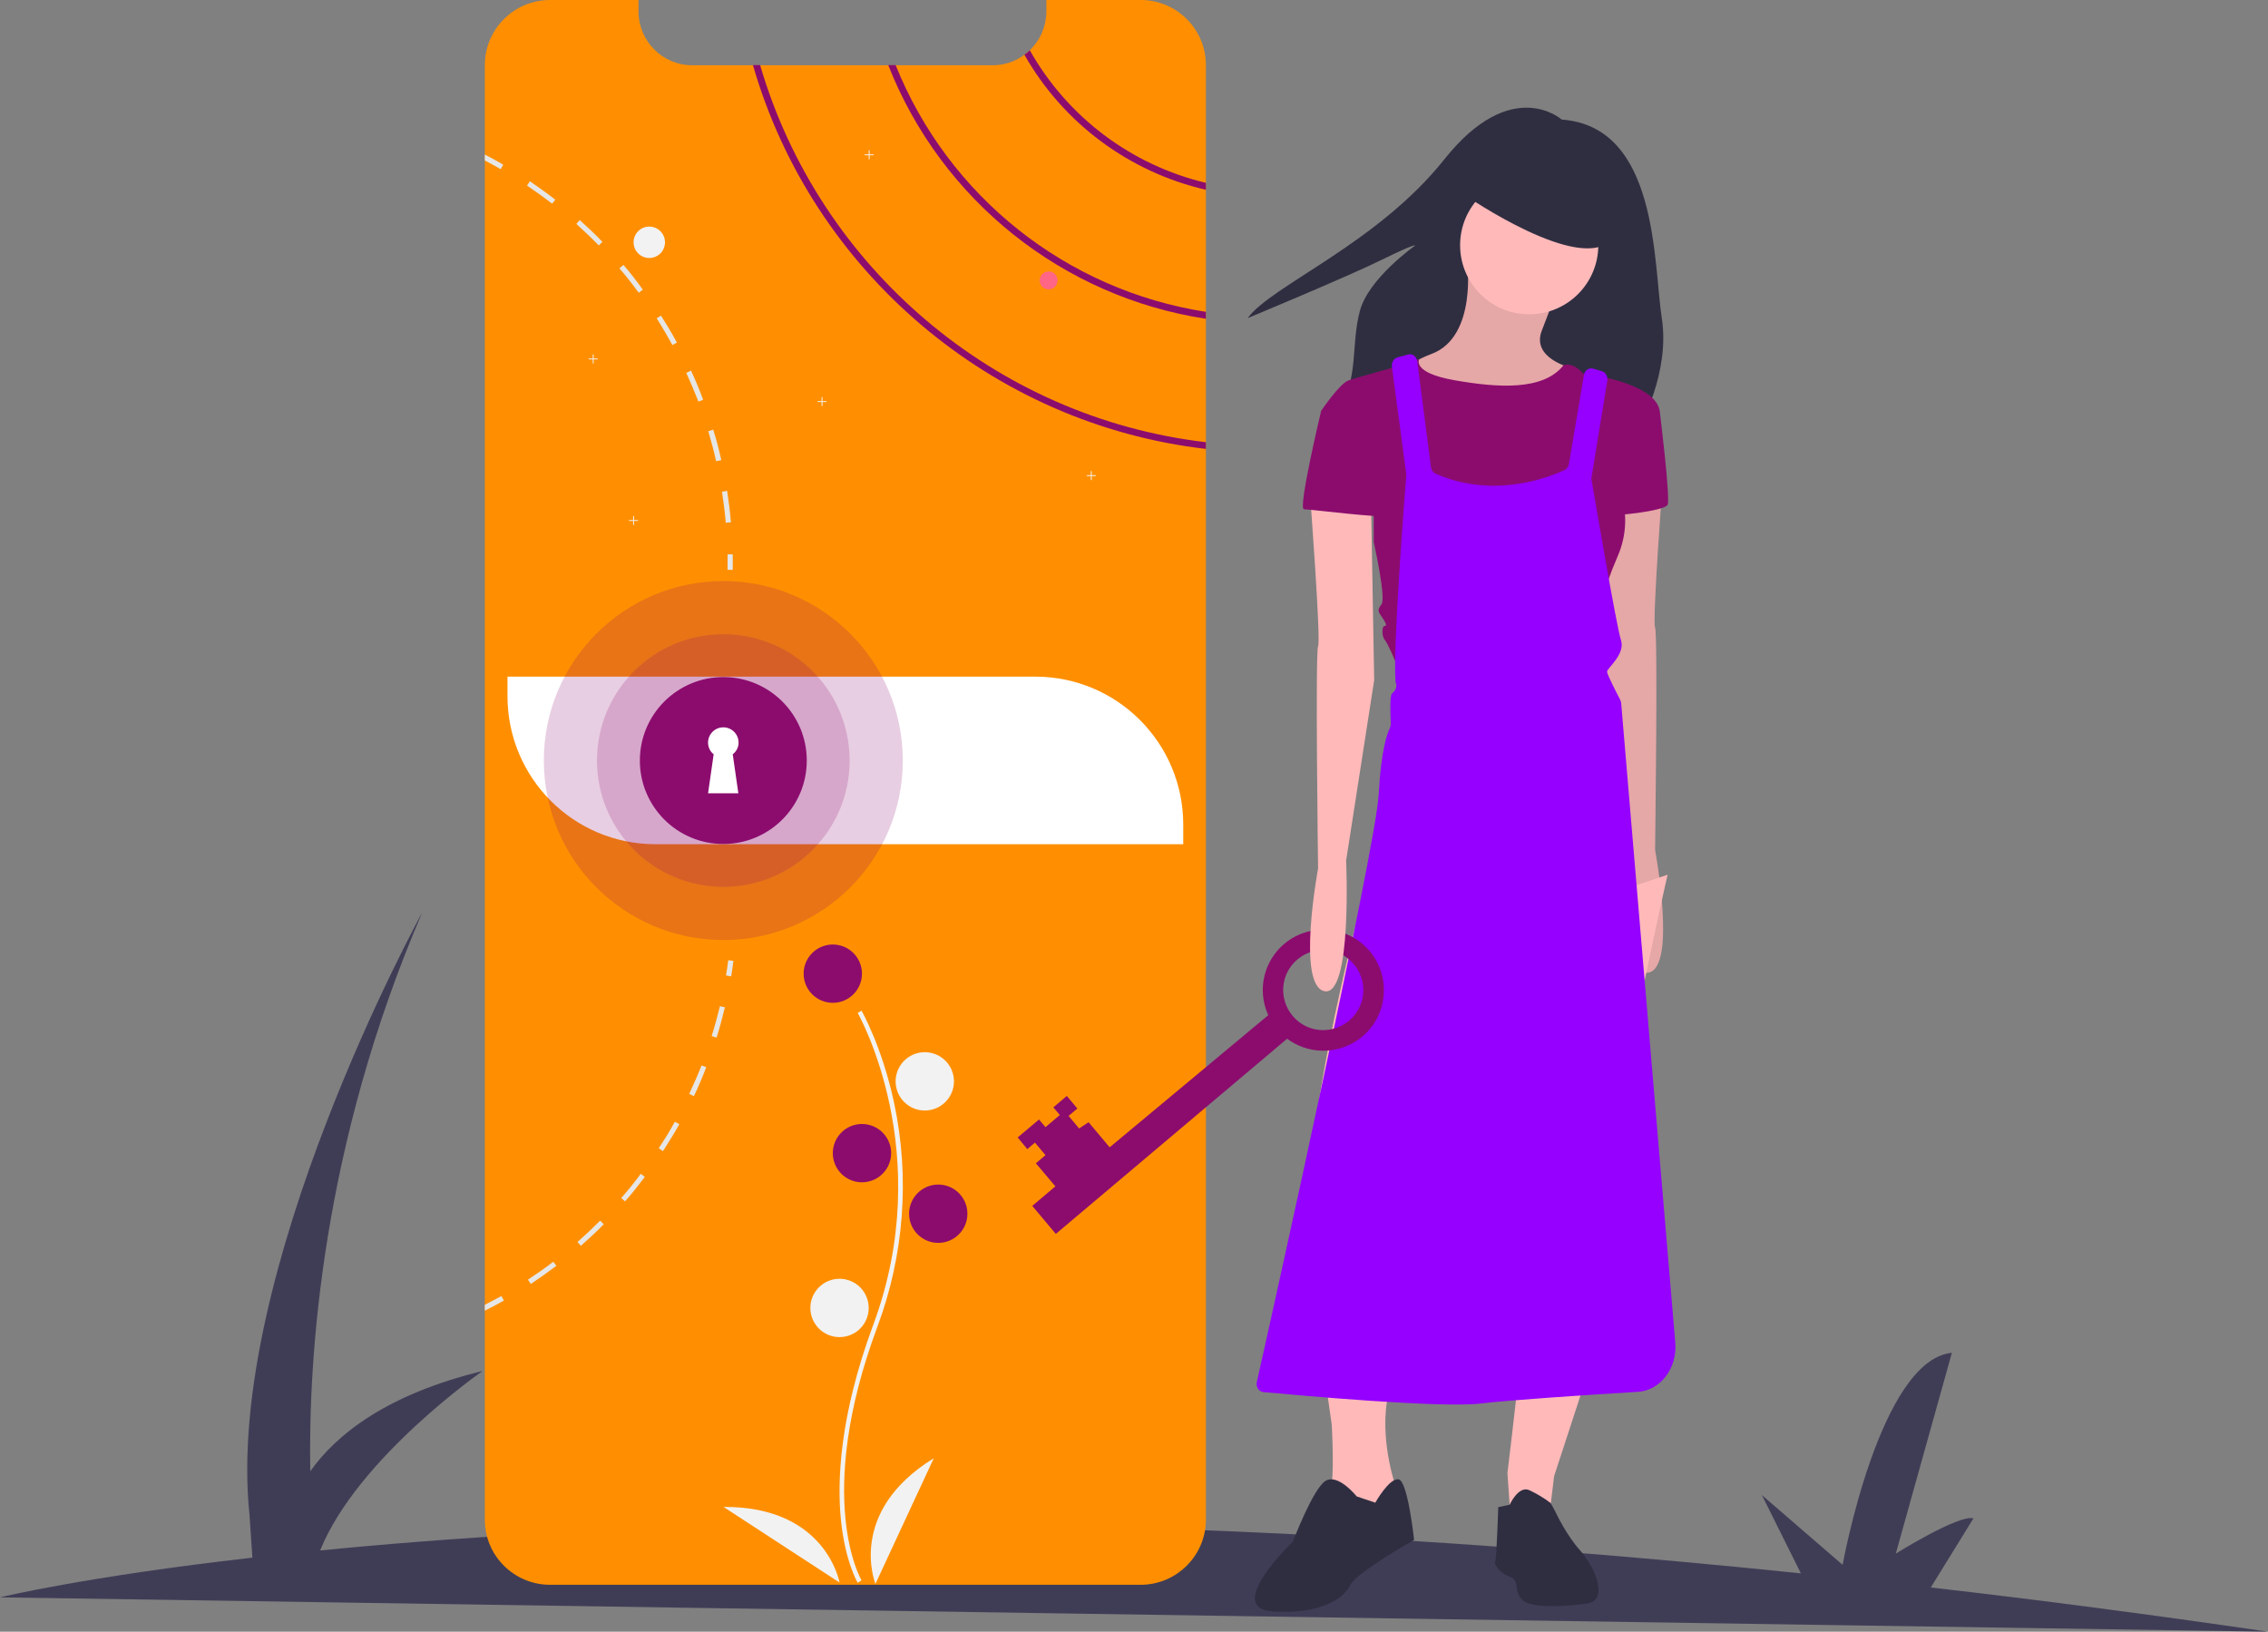 <?xml version="1.0" encoding="utf-8"?>
<!-- Generator: Adobe Illustrator 24.1.0, SVG Export Plug-In . SVG Version: 6.00 Build 0)  -->
<svg version="1.1" id="eb1b09ad-1fe0-40ca-8096-34696e14e30a"
	 xmlns="http://www.w3.org/2000/svg" xmlns:xlink="http://www.w3.org/1999/xlink" x="0px" y="0px" width="1010.9px"
	 height="727.3px" viewBox="0 0 1010.9 727.3" style="enable-background:new 0 0 1010.9 727.3;" xml:space="preserve">
<rect x="0" y="0" width="1010.9" height="727.3" fill="#808080" stroke="none"/>
<style type="text/css">
	.st0{fill:#3F3D56;}
	.st1{fill:#FF8F00;}
	.st2{fill:#F2F2F2;}
	.st3{fill:#8C0C6E;}
	.st4{fill:#FF6584;}
	.st5{fill:#E6E6E6;}
	.st6{fill:#FFFFFF;}
	.st7{opacity:0.2;fill:#8C0C6E;enable-background:new    ;}
	.st8{fill:#2F2E41;}
	.st9{fill:#FFB9B9;}
	.st10{opacity:0.1;enable-background:new    ;}
	.st11{fill:#9500FF;}
</style>
<path class="st0" d="M1010.9,727.3c-52.1-7.6-102.2-14.2-150.3-19.7l19-30.8c-6.4-1.9-34.6,15.7-34.6,15.7l25-89.5
	c-32.2,3.1-48.7,94.5-48.7,94.5l-36-31.1l17.4,34.9c-147.2-15.2-274.4-21.2-381.3-21.9l16.3-26.3c-6.4-1.9-34.6,15.7-34.6,15.7
	l25-89.5c-32.2,3.1-48.7,94.5-48.7,94.5l-36-31.1l18.5,36.9c-89.7,1.1-162.8,5.9-219.2,11.5c16.5-41.1,72.4-80,72.4-80
	c-42.7,10.4-65.1,28.2-76.8,44.7c-0.9-50.8,5.1-145,49.9-249.1c0,0-88.3,160.4-77,268.4l1.3,19.2C37.6,702.8,0,712,0,712
	L1010.9,727.3z"/>
<path class="st1" d="M537.5,29.1v648.2c0,16.1-13.1,29.1-29.1,29.1H245.2c-16.1,0-29.1-13-29.1-29c0,0,0-0.1,0-0.1V29.1
	c0-16.1,13-29.1,29.1-29.1c0,0,0,0,0,0h39.4v5.1c0,13.2,10.7,24,24,24h133.8c5.1,0,10.1-1.6,14.2-4.7c0.8-0.6,1.6-1.3,2.4-2
	c4.7-4.5,7.4-10.8,7.4-17.3V0h42C524.5,0,537.5,13,537.5,29.1C537.5,29.1,537.5,29.1,537.5,29.1z"/>
<circle class="st2" cx="289.4" cy="108" r="7"/>
<path class="st3" d="M459,22.4c-0.7,0.7-1.5,1.4-2.4,2c17.3,30.5,46.7,52.3,80.9,60.2v-3.1C504.3,73.6,475.8,52.2,459,22.4z"/>
<path class="st3" d="M399.2,29h-3.3c23.7,60.2,77.6,103.3,141.6,113.1V139C475.2,129.3,422.7,87.5,399.2,29z"/>
<path class="st3" d="M338.8,29h-3.2c26.4,91.7,106.2,160,201.9,171.1v-3C443.5,186.1,365.1,119.1,338.8,29z"/>
<polygon class="st2" points="266.4,159.8 264.6,159.8 264.6,158 264.2,158 264.2,159.8 262.4,159.8 262.4,160.2 264.2,160.2 
	264.2,162 264.6,162 264.6,160.2 266.4,160.2 "/>
<polygon class="st2" points="389.4,68.8 387.6,68.8 387.6,67 387.2,67 387.2,68.8 385.4,68.8 385.4,69.2 387.2,69.2 387.2,71 
	387.6,71 387.6,69.2 389.4,69.2 "/>
<polygon class="st2" points="284.4,231.8 282.6,231.8 282.6,230 282.2,230 282.2,231.8 280.4,231.8 280.4,232.2 282.2,232.2 
	282.2,234 282.6,234 282.6,232.2 284.4,232.2 "/>
<polygon class="st2" points="368.4,178.8 366.6,178.8 366.6,177 366.2,177 366.2,178.8 364.4,178.8 364.4,179.2 366.2,179.2 
	366.2,181 366.6,181 366.6,179.2 368.4,179.2 "/>
<polygon class="st2" points="488.4,211.8 486.6,211.8 486.6,210 486.2,210 486.2,211.8 484.4,211.8 484.4,212.2 486.2,212.2 
	486.2,214 486.6,214 486.6,212.2 488.4,212.2 "/>
<circle class="st4" cx="467.4" cy="125" r="4"/>
<path class="st5" d="M324.1,218.8l-2.3,0.4c0.7,4.5,1.3,9.2,1.7,13.8l2.3-0.2C325.4,228.1,324.8,223.4,324.1,218.8z"/>
<path class="st5" d="M317.9,191.5l-2.2,0.7c1.3,4.4,2.5,8.9,3.5,13.4l2.3-0.5C320.5,200.5,319.3,195.9,317.9,191.5z"/>
<path class="st5" d="M308,165.2l-2.1,1c1.9,4.2,3.7,8.5,5.4,12.8l2.1-0.8C311.8,173.8,310,169.5,308,165.2z"/>
<path class="st5" d="M294.6,140.7l-1.9,1.2c2.5,3.9,4.8,7.9,7,11.9l2-1.1C299.5,148.6,297.1,144.6,294.6,140.7z"/>
<path class="st5" d="M277.9,118.1l-1.8,1.5c3,3.5,5.9,7.2,8.6,10.9l1.8-1.4C283.9,125.4,281,121.7,277.9,118.1z"/>
<path class="st5" d="M258.4,98.1l-1.5,1.7c3.4,3.1,6.8,6.3,10,9.6l1.6-1.6C265.3,104.4,261.8,101.2,258.4,98.1z"/>
<path class="st5" d="M236.2,80.8l-1.3,1.9c3.8,2.6,7.6,5.3,11.2,8.1l1.4-1.8C243.9,86.2,240.1,83.5,236.2,80.8z"/>
<path class="st5" d="M216.1,68.9v2.6c2.4,1.3,4.8,2.6,7.1,3.9l1.1-2C221.6,71.8,218.9,70.3,216.1,68.9z"/>
<path class="st5" d="M323.6,434.8c0.4-2.2,0.7-4.5,1-6.8l2.3,0.3c-0.3,2.3-0.6,4.6-1,6.9L323.6,434.8z"/>
<path class="st5" d="M317.2,461.8l2.2,0.7c1.4-4.4,2.6-9,3.7-13.5l-2.2-0.5C319.8,452.9,318.6,457.4,317.2,461.8z"/>
<path class="st5" d="M307.2,487.6l2.1,1c2-4.2,3.8-8.5,5.5-12.9l-2.1-0.8C311,479.2,309.1,483.5,307.2,487.6z"/>
<path class="st5" d="M293.6,511.8l1.9,1.3c2.5-3.9,5-7.9,7.3-12l-2-1.1C298.6,504,296.2,508,293.6,511.8z"/>
<path class="st5" d="M276.9,534l1.7,1.5c3.1-3.5,6-7.2,8.8-10.9l-1.8-1.4C282.9,526.9,280,530.5,276.9,534z"/>
<path class="st5" d="M257.4,553.6l1.5,1.7c3.5-3.1,7-6.3,10.2-9.6l-1.6-1.6C264.2,547.4,260.8,550.6,257.4,553.6z"/>
<path class="st5" d="M235.3,570.4l1.3,1.9c3.9-2.6,7.7-5.3,11.4-8.1l-1.4-1.8C243,565.2,239.1,567.9,235.3,570.4z"/>
<path class="st5" d="M224.6,579.7c-2.8,1.6-5.6,3.1-8.5,4.5v-2.6c2.5-1.3,4.9-2.6,7.4-3.9L224.6,579.7z"/>
<path class="st5" d="M324.3,247.1l2.3,0c0,2.3,0,4.7,0,6.9l-2.3,0C324.3,251.7,324.3,249.4,324.3,247.1z"/>
<path class="st6" d="M226.2,301.6h235.2c36.5,0,66,29.5,66,66v8.7l0,0H292.2c-36.5,0-66-29.5-66-66c0,0,0,0,0,0L226.2,301.6
	L226.2,301.6z"/>
<path class="st2" d="M382.3,705.5c-0.2-0.4-5.6-9.4-7.5-28.2c-1.7-17.2-0.6-46.2,14.4-86.7c28.5-76.7-6.6-138.5-6.9-139.1l1.7-1
	c0.1,0.2,9.1,15.9,14.5,41c7.1,33.3,4.5,67.9-7.4,99.8c-28.5,76.5-7.3,112.8-7.1,113.1L382.3,705.5z"/>
<circle class="st3" cx="371.2" cy="434" r="13"/>
<circle class="st2" cx="412.2" cy="482" r="13"/>
<circle class="st3" cx="384.2" cy="514" r="13"/>
<circle class="st3" cx="418.2" cy="541" r="13"/>
<circle class="st2" cx="374.2" cy="583" r="13"/>
<path class="st2" d="M390.2,706c0,0-13-32,26-56L390.2,706z"/>
<path class="st2" d="M374.2,705.4c0,0-5.9-34-51.7-33.7L374.2,705.4z"/>
<circle class="st7" cx="322.4" cy="339" r="80"/>
<circle class="st7" cx="322.4" cy="339" r="56.3"/>
<circle class="st3" cx="322.4" cy="339" r="37.2"/>
<path class="st6" d="M329.2,331c0-3.7-3-6.8-6.8-6.8c-3.7,0-6.8,3-6.8,6.8c0,2,0.9,4,2.5,5.2l-2.5,17.4h13.5l-2.5-17.4
	C328.3,334.9,329.2,333,329.2,331z"/>
<path class="st8" d="M696.1,53.3c0,0-22.3-20-52.3,17.7s-76.9,56.1-87.7,70.8c0,0,44.6-18.5,60-26.1s14.6-6.2,14.6-6.2
	s-20.8,14.6-24.6,29.2s-0.8,26.9-7.7,41.5s132.3,10,132.3,10s13.8-23.8,10-48.4S739.2,56.4,696.1,53.3z"/>
<path class="st9" d="M653.9,116.2c0,0,4.8,33.9-15.9,41.6s-13.2,18-13.2,18L656,191l33.3-10.4l11.1-16.6c0,0-18-4.2-13.2-16.6
	s6.2-16.6,6.2-16.6L653.9,116.2z"/>
<path class="st10" d="M653.9,116.2c0,0,4.8,33.9-15.9,41.6s-13.2,18-13.2,18L656,191l33.3-10.4l11.1-16.6c0,0-18-4.2-13.2-16.6
	s6.2-16.6,6.2-16.6L653.9,116.2z"/>
<path class="st9" d="M741.2,213.2c0,0-4.8,63.7-3.5,66.5s0,99.1,0,99.1s9.7,52-2.8,54.7s-9.7-58.2-9.7-58.2l-12.5-80.4l1.4-79.7
	L741.2,213.2z"/>
<path class="st10" d="M741.2,213.2c0,0-4.8,63.7-3.5,66.5s0,99.1,0,99.1s9.7,52-2.8,54.7s-9.7-58.2-9.7-58.2l-12.5-80.4l1.4-79.7
	L741.2,213.2z"/>
<path class="st9" d="M606.1,405.1c0,0-22.9,86.6-22.2,128.9s9.7,101.1,9.7,101.1s1.4,25.6-0.7,28.4c-2.1,2.8,10.4,14.5,10.4,14.5
	l13.2-7.6l4.8-5.5V660c0,0-7.6-23.6-1.4-42.3c6.2-18.7,9.7-65.8,3.5-80.4l43-127.5L606.1,405.1z"/>
<path class="st8" d="M604.7,667c0,0-8.3-10.4-13.9-6.9s-14.5,27-14.5,27s-31.2,29.8-9,31.2s31.9-6.2,34.6-11.8s28.4-20.1,28.4-20.1
	s-2.8-26.3-6.9-27c-4.2-0.7-10.4,10.4-10.4,10.4L604.7,667z"/>
<path class="st9" d="M681.6,410.6v85.9c0.1,10.4,0.8,20.8,2.1,31.2c2.1,15.2-11.8,128.9-11.8,128.9l1.4,20.1l17.3-1.4l2.1-17.3
	l24.9-76.2c0,0,8.3-46.4,4.2-63.7c-4.2-17.3,21.5-128.2,21.5-128.2L681.6,410.6z"/>
<path class="st8" d="M667.8,671.8l5.1-1.1c0,0,3.9-8.6,8.7-6.5c3.4,1.6,6.6,3.5,9.6,5.8l2.1,3.9c0,0,4.8,10.4,11.1,17.3
	c6.2,6.9,13.2,22.2,2.8,23.6c-10.4,1.4-24.2,2.1-28.4-1.4c-4.2-3.5-1.4-9-5.5-10.4c-4.2-1.4-7.6-5.5-6.9-6.9
	S667.8,671.8,667.8,671.8z"/>
<circle class="st9" cx="681.6" cy="109.3" r="30.8"/>
<path class="st3" d="M623.4,163.3l9.2-3.2c0,0-3.6,6,15.8,9.4s39.5,4.7,48.5-6.7c0,0,3.5-1.7,8.3,3.2c4.8,4.8,7.6,3.5,7.6,3.5
	l-3.5,18l-6.9,33.3l-9,24.9l-25.6-5.5l-27.7-20.1l-10.4-27v-24.9L623.4,163.3z"/>
<path class="st3" d="M708,173l6.9-4.8c0,0,23.6,4.2,24.9,15.2l-18,34.6c3.7,9.6,3.4,20.3-0.7,29.8c-6.9,15.9-6.2,19.4-6.2,19.4
	L710,288l-88,6.9c0,0-3.5-8.3-4.8-9.7s-1.4-6.2,0-6.2s0-2.1-1.4-4.2s-2.1-2.8,0-5.5s-3.5-27.7-3.5-27.7v-27l-23.6-31.2
	c0,0,8.3-12.5,12.5-13.9s23.9-6.8,23.9-6.8l4.5,6.6l6.2,50.1l9,30.5l37.9-6.4l14.7-24.7l9.7-29.1L708,173z"/>
<path class="st3" d="M734.3,179.2l5.5,4.2c0,0,4.8,38.8,3.5,41.6s-25.6,5.5-26.3,4.2S734.3,179.2,734.3,179.2z"/>
<path class="st11" d="M620.4,163.4l6.4,47.9c0,0.3,0,0.6,0,0.9c-0.5,6.1-6,75.7-4.8,91.5c0,0.3,0.1,0.6,0.2,0.8l0,0
	c0.5,1.6-0.2,3.3-1.4,4.3c-0.4,0.3-0.7,0.8-0.8,1.6c-0.5,2.5-0.2,9.2-0.1,12c0,0.7-0.1,1.4-0.4,2.1c-1.1,2.2-3.9,9.4-5,29.7
	C613.2,378,567.4,584,560.2,616c-0.5,2.2,0.9,4.3,2.9,4.5c16.2,1.5,79.3,7.2,96.8,5.1c13.4-1.6,48.3-3.9,70.1-5.2
	c10.1-0.6,17.7-10.6,16.7-22l-24.1-284.9c0-0.5-0.2-1-0.4-1.5c-1.3-2.5-5.9-11.3-5.9-12.6c0-1.6,8.3-7.8,6.2-14.1
	c-2-5.9-11.9-64.4-13.1-71.3c-0.1-0.4-0.1-0.9,0-1.3l7-43c0.3-1.9-0.7-3.7-2.3-4.2l-4.1-1.2c-1.8-0.5-3.7,0.8-4,2.9l-6.7,39.6
	c-0.2,1.2-0.9,2.2-1.9,2.7c-6.4,3-31.4,13.2-57.6,1.6c-1.1-0.5-1.8-1.6-2-2.9l-6.1-47.2c-0.3-2.1-2.1-3.5-4-3l-4.8,1.3
	C621.2,159.8,620.2,161.5,620.4,163.4z"/>
<path class="st8" d="M653.3,87.2c0,0,51.3,35.3,65.1,19.4s-24.2-29.8-24.2-29.8l-31.9-3.5L653.3,87.2z"/>
<path class="st3" d="M573.7,463c12,8.9,28.9,6.4,37.8-5.5c8.9-12,6.4-28.9-5.5-37.8c-12-8.9-28.9-6.4-37.8,5.5
	c-5.9,7.9-7,18.3-2.9,27.3l-70.7,58.9l-9.4-11.2l-4.2,2.8l-4.7-5.6l3.9-3.3l-4.7-5.6l-6,5.1l2.9,3.4l-6.4,5.4l-2.9-3.4l-9.5,8
	l4.3,5.2l3.4-2.9l4.7,5.6l-4.3,3.6l8.7,10.3l-10.3,8.7l10.5,12.5L573.7,463z M591.3,423.5c9.8,0.8,17.1,9.5,16.3,19.3
	c-0.8,9.8-9.5,17.1-19.3,16.3c-9.8-0.8-17.1-9.5-16.3-19.3S581.5,422.7,591.3,423.5L591.3,423.5z"/>
<path class="st9" d="M584,221.5c0,0,4.8,63.7,3.5,66.5s0,99.1,0,99.1s-9.7,52,2.8,54.7s9.7-58.2,9.7-58.2l12.5-80.4l-1.4-79.7
	L584,221.5z"/>
<path class="st3" d="M594.3,181.3l-5.5,2.1c0,0-10.4,43.6-7.6,43.6s36,4.2,36,2.8s-6.2-35.3-6.2-35.3L594.3,181.3z"/>
</svg>
